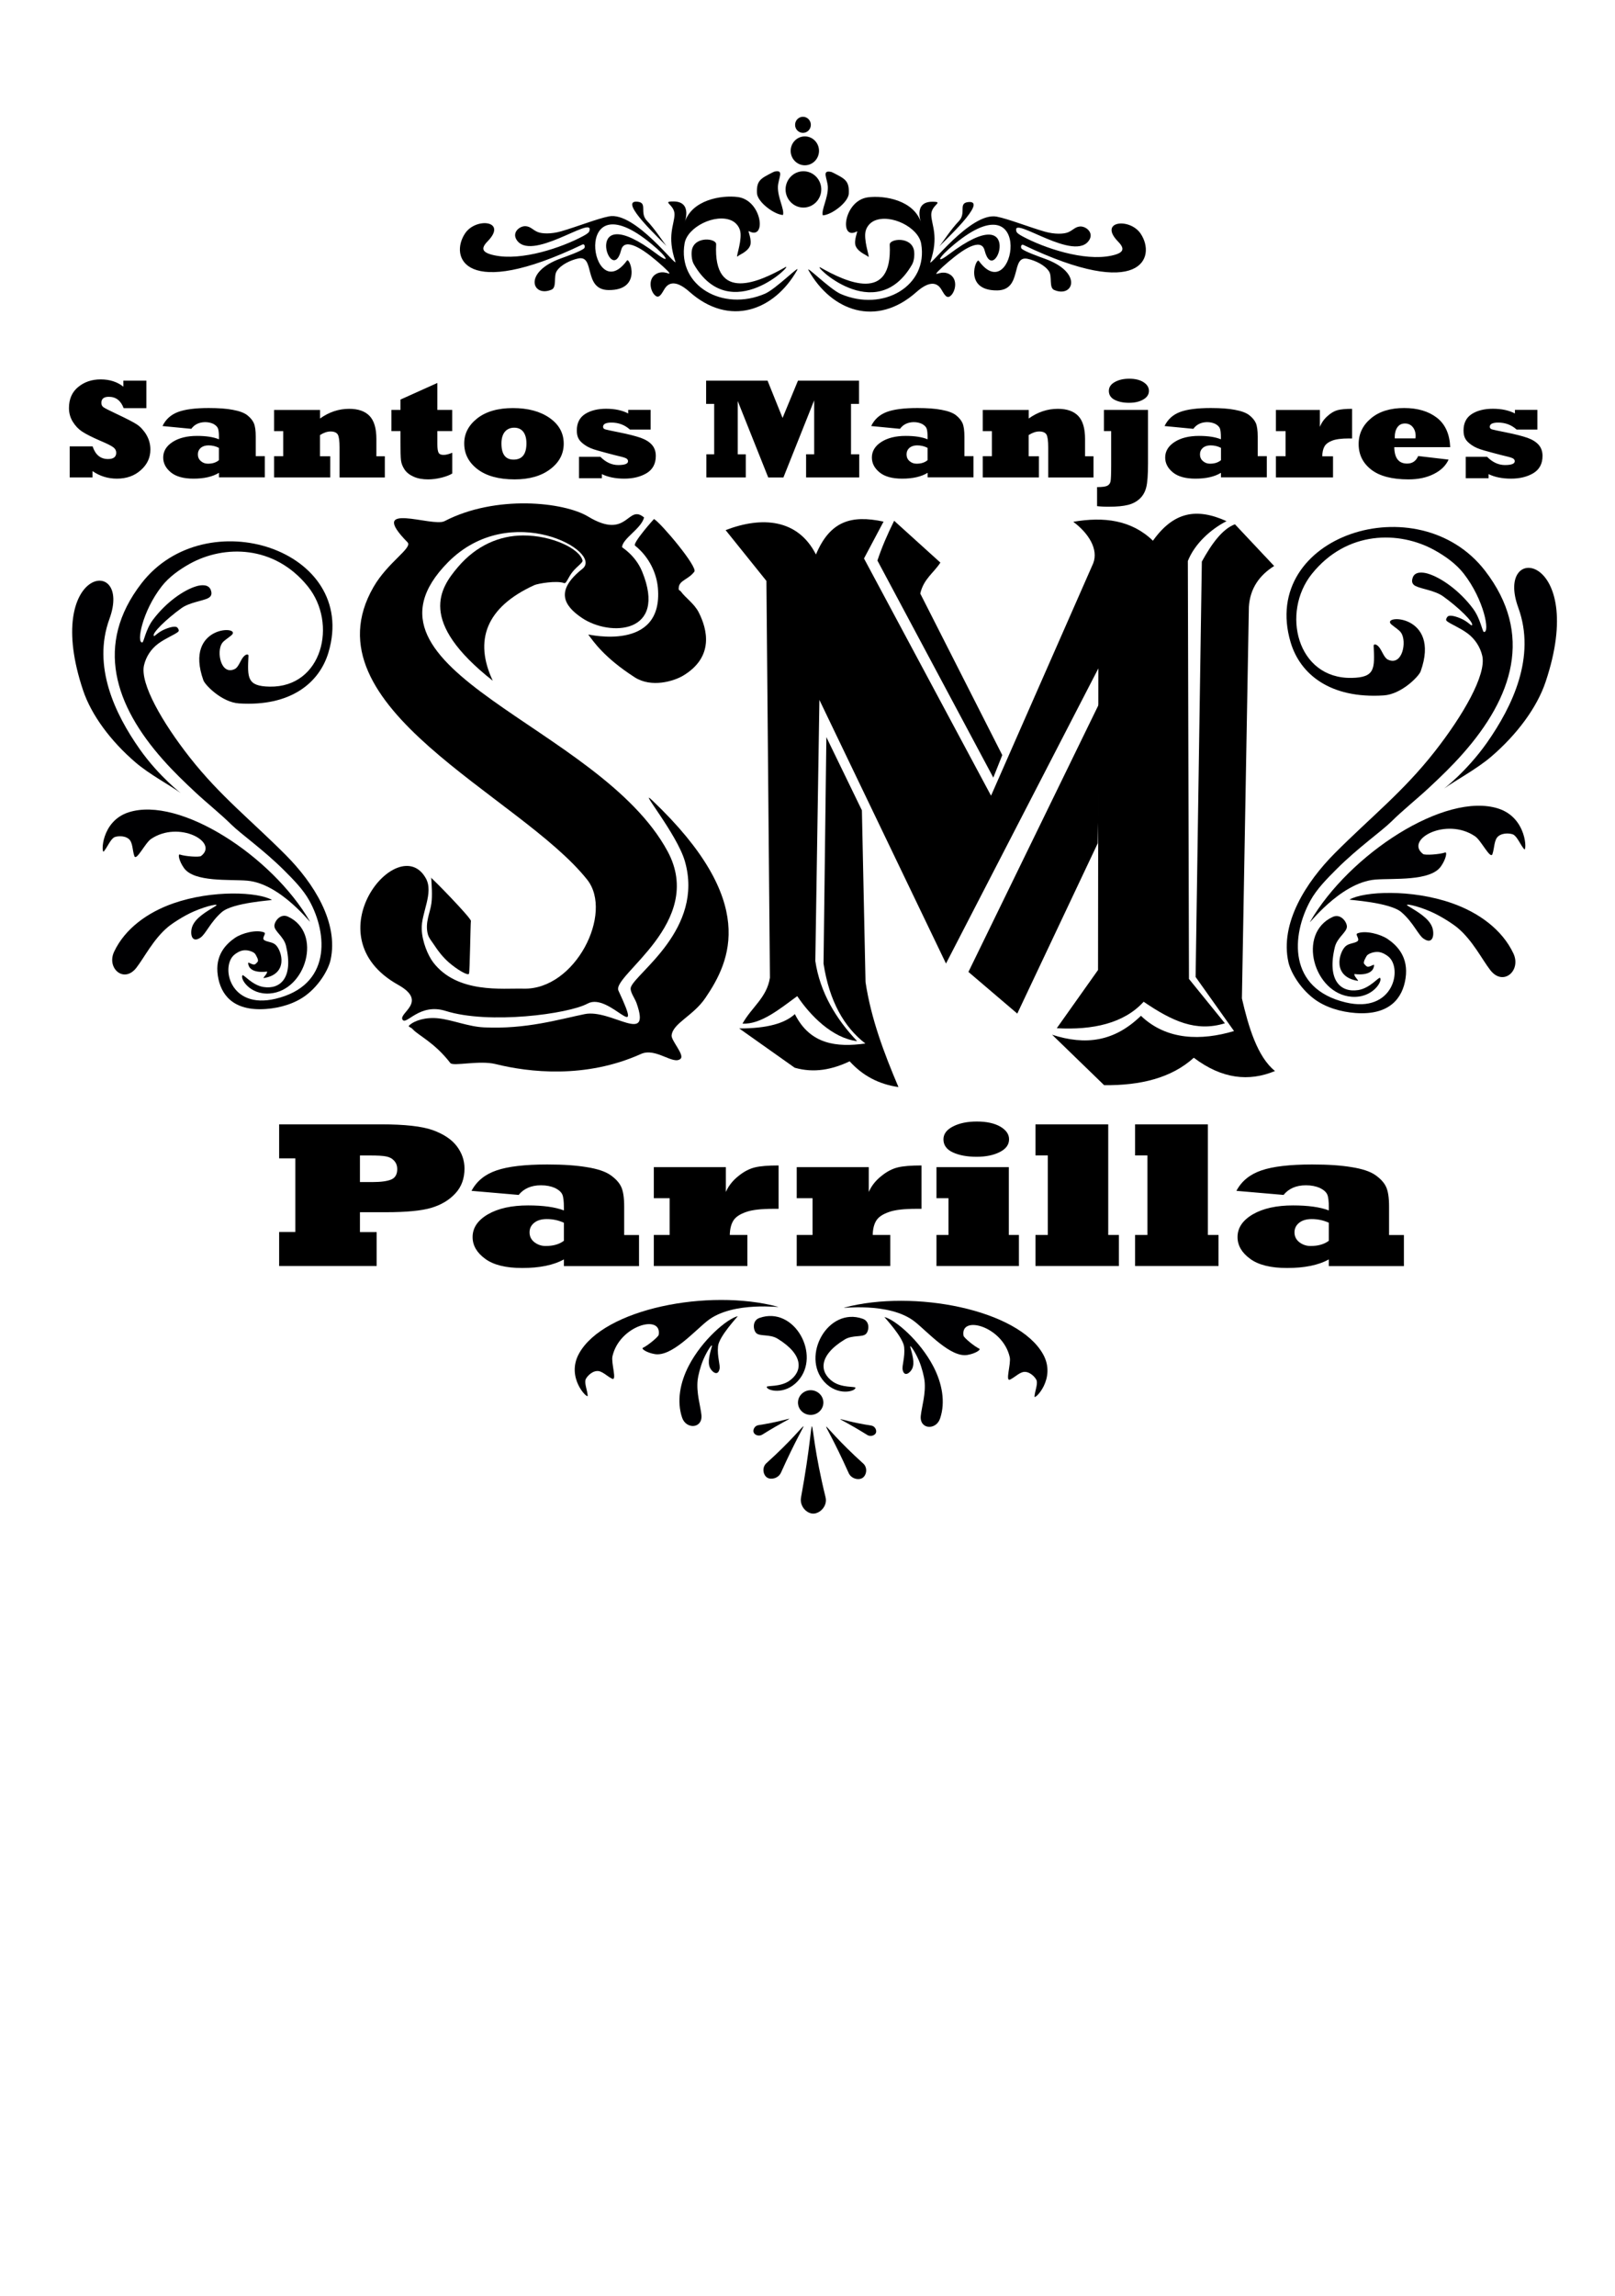 <?xml version="1.0" encoding="utf-8"?>
<!-- Generator: Adobe Illustrator 24.1.1, SVG Export Plug-In . SVG Version: 6.00 Build 0)  -->
<svg version="1.1" id="Capa_1" xmlns="http://www.w3.org/2000/svg" xmlns:xlink="http://www.w3.org/1999/xlink" x="0px" y="0px"
	 viewBox="0 0 285 405" style="enable-background:new 0 0 285 405;" xml:space="preserve">
<style type="text/css">
	.st0{fill-rule:evenodd;clip-rule:evenodd;fill:#000002;}
	.st1{fill-rule:evenodd;clip-rule:evenodd;}
</style>
<path class="st0" d="M245.56,110.18c-2.12-1.82,8.8-1.97,5.14,8.26c-0.31,0.87-3.38,4.04-6.52,4.24
	c-9.45,0.61-14.75-3.75-16.42-9.36c-5.6-18.84,22.52-27.92,34.31-12.63c8.62,11.18,4.88,22.35-3.97,32.32
	c-1.9,2.15-3.93,4.1-5.96,5.99c-2.14,1.99-4.58,3.93-6.6,5.93c-1.74,1.72-5.89,4.61-9.65,8.37c-1.7,1.7-3.51,3.51-4.65,5.59
	c-3.36,6.11-4,15.52,6.24,17.95c8.46,2.01,10.11-6.06,7.49-8.12c-0.27-0.21-0.97-0.73-1.77-0.78c-0.87-0.06-1.84,0.35-2.03,0.71
	c-0.15,0.28-0.73,1.15-0.38,1.45c0.14,0.12,0.3,0.42,0.59,0.44c0.48,0.03,1.12-0.53,1.1-0.26c-0.14,2.11-3.47,1.54-3.47,1.55
	c-0.11,0.43,0.92,1.25,0.58,1.2c-4.52-0.74-3.31-4.97-2.17-6.07c0.58-0.56,1.54-0.52,2.09-0.88c0.58-0.39-0.45-1.22,0.04-1.42
	c1.38-0.57,4.05,0.12,5.34,1c1.66,1.13,3.71,3.18,3.15,6.92c-0.51,3.47-2.78,6.56-8.81,6.13c-2.62-0.19-5.35-0.99-7.38-2.53
	c-2.54-1.93-4.11-4.78-4.48-6.43c-1.54-6.89,3.13-14.16,8.2-19.25c6.38-6.4,12.06-10.83,17.61-17.91
	c4.97-6.34,9.18-13.57,8.39-16.92c-0.36-1.53-1.27-2.95-2.6-3.94c-1.37-1.01-2.95-1.61-3.63-2.15c-0.32-0.26-0.01-0.63,0.1-0.78
	c0.17-0.24,0.86-0.32,2.3,0.29c1.33,0.56,1.86,1.35,2,1.22c0.47-0.43-2.34-3.15-5.06-5.1c-1.45-1.04-3.79-1.3-4.84-1.81
	c-0.86-0.42-0.66-1.11-0.54-1.49c0.39-1.16,1.84-0.95,2.62-0.73c2.33,0.68,5.61,2.96,8.01,6.17c1.36,1.83,1.65,4.1,1.94,4.14
	c1.11,0.13,0.02-5.69-3.56-10.29c-1.33-1.71-3.22-3.07-5.17-4.15c-6.24-3.45-15.48-3.47-21.63,4.19
	c-5.45,6.79-2.66,18.52,7.01,18.35c4.19-0.07,4.07-1.66,3.89-5.68c-0.01-0.27,0.39-0.39,0.91,0.2c0.56,0.63,0.9,1.92,1.61,2.26
	c2.55,1.2,3.38-3.18,2.33-4.73C246.91,111.11,246.23,110.75,245.56,110.18z"/>
<path class="st0" d="M235.2,161.75c-6.4,2.92-3.34,13.57,3.31,14.09c3.79,0.29,5.54-2.85,5.02-3.33c-0.21-0.2-1.77,1.83-3.85,2.15
	c-3.07,0.48-5.54-1.67-4.12-7.57c0.41-1.71,2.13-2.64,2.13-3.63C237.68,162.61,236.57,161.12,235.2,161.75z"/>
<path class="st0" d="M238.14,158.7c2.52-1.46,10.92-1.89,18.11,0.64c4.69,1.65,8.83,4.63,10.82,8.86c1.43,3.03-1.8,5.87-4.07,2.95
	c-1.47-1.89-3.11-5.24-5.79-7.48c-0.73-0.61-2.84-2.03-4.75-2.86c-2.56-1.11-4.86-1.52-3.98-0.99c1.79,1.09,3.66,2.18,4.25,3.72
	c0.43,1.13,0.25,3.22-1.47,2.08c-0.99-0.65-1.83-2.87-3.94-4.69C245.28,159.16,238.02,158.77,238.14,158.7z"/>
<path class="st0" d="M268.97,149.81c-0.67-0.79-1.15-2.07-1.84-2.54c-0.33-0.22-1.81-0.48-2.72,0.25c-0.77,0.63-0.67,2.06-1.03,3.13
	c-0.36,1.06-1.98-2.38-3.08-3.12c-5.1-3.45-12.49,0.6-9.17,3.13c0.33,0.25,2.92,0.07,3.89-0.27c0.41-0.14,0.13,1.24-0.76,2.48
	c-1.88,2.63-8.39,2.04-11.57,2.3c-6.3,0.52-12.08,8.42-11.49,7.42c6.9-11.89,23.81-22.96,33.21-19.95
	C269.54,144.29,269.44,150.37,268.97,149.81z"/>
<path class="st0" d="M254.86,139.1c2.05-1.47,5.69-3.4,8.25-5.58c4.62-3.95,8.14-8.74,9.64-13.22c7.6-22.65-9.12-24.91-4.82-13.11
	c3.17,8.69-1.02,17.41-5.54,23.85C258.8,136.13,254.68,139.23,254.86,139.1z"/>
<path class="st0" d="M40.84,112.07c2.04-1.75-8.47-1.9-4.95,7.94c0.3,0.84,3.25,3.88,6.28,4.08c9.1,0.59,14.2-3.61,15.8-9.01
	c5.39-18.13-21.68-26.86-33.02-12.15c-8.3,10.76-4.7,21.51,3.82,31.1c1.83,2.07,3.78,3.94,5.73,5.76c2.06,1.92,4.41,3.78,6.35,5.7
	c1.68,1.65,5.67,4.44,9.29,8.05c1.64,1.64,3.37,3.38,4.47,5.38c3.24,5.88,3.85,14.94-6,17.28c-8.14,1.93-9.73-5.83-7.21-7.81
	c0.26-0.21,0.93-0.7,1.7-0.75c0.83-0.06,1.77,0.34,1.96,0.69c0.15,0.27,0.7,1.11,0.36,1.39c-0.13,0.11-0.29,0.41-0.57,0.43
	c-0.46,0.03-1.07-0.51-1.06-0.25c0.14,2.03,3.34,1.49,3.34,1.49c0.1,0.41-0.89,1.2-0.56,1.15c4.35-0.71,3.19-4.78,2.09-5.84
	c-0.56-0.54-1.49-0.5-2.01-0.84c-0.56-0.37,0.43-1.17-0.04-1.37c-1.33-0.55-3.9,0.11-5.14,0.96c-1.59,1.09-3.57,3.06-3.03,6.65
	c0.49,3.34,2.67,6.32,8.48,5.9c2.53-0.18,5.15-0.96,7.1-2.44c2.45-1.86,3.95-4.6,4.31-6.19c1.48-6.63-3.02-13.63-7.89-18.52
	c-6.13-6.16-11.6-10.42-16.95-17.23c-4.79-6.1-8.84-13.06-8.07-16.28c0.35-1.48,1.22-2.84,2.5-3.79c1.32-0.97,2.84-1.55,3.49-2.07
	c0.31-0.25,0.01-0.61-0.1-0.75c-0.17-0.23-0.83-0.3-2.22,0.28c-1.28,0.54-1.79,1.3-1.93,1.18c-0.45-0.42,2.25-3.03,4.87-4.91
	c1.4-1,3.65-1.25,4.66-1.74c0.83-0.4,0.64-1.07,0.52-1.43c-0.38-1.11-1.77-0.92-2.52-0.7c-2.25,0.65-5.4,2.85-7.71,5.94
	c-1.31,1.76-1.59,3.95-1.87,3.98c-1.07,0.13-0.02-5.48,3.43-9.9c1.28-1.64,3.1-2.95,4.98-3.99c6.01-3.32,14.89-3.34,20.82,4.03
	c5.25,6.53,2.56,17.82-6.75,17.66c-4.04-0.07-3.92-1.59-3.74-5.46c0.01-0.26-0.37-0.38-0.88,0.19c-0.54,0.6-0.86,1.85-1.55,2.17
	c-2.45,1.16-3.25-3.06-2.24-4.55C39.54,112.96,40.2,112.62,40.84,112.07z"/>
<path class="st0" d="M50.81,161.7c6.16,2.81,3.22,13.06-3.18,13.56c-3.65,0.28-5.33-2.74-4.83-3.21c0.2-0.19,1.7,1.76,3.7,2.07
	c2.95,0.46,5.33-1.61,3.97-7.28c-0.4-1.64-2.05-2.54-2.05-3.5C48.42,162.53,49.49,161.09,50.81,161.7z"/>
<path class="st0" d="M47.99,158.76c-2.42-1.41-10.51-1.81-17.43,0.61c-4.51,1.58-8.5,4.45-10.42,8.52
	c-1.38,2.92,1.73,5.65,3.92,2.84c1.41-1.81,3-5.04,5.57-7.19c0.7-0.59,2.74-1.96,4.57-2.75c2.47-1.07,4.68-1.47,3.83-0.95
	c-1.73,1.05-3.52,2.1-4.09,3.58c-0.42,1.08-0.24,3.09,1.42,2c0.95-0.63,1.76-2.76,3.79-4.52C41.11,159.21,48.1,158.83,47.99,158.76z
	"/>
<path class="st0" d="M18.32,150.2c0.64-0.76,1.1-1.99,1.77-2.45c0.32-0.22,1.75-0.46,2.62,0.24c0.74,0.6,0.64,1.98,0.99,3.01
	c0.35,1.02,1.9-2.29,2.96-3c4.91-3.32,12.02,0.58,8.82,3.01c-0.31,0.24-2.81,0.07-3.74-0.26c-0.4-0.14-0.13,1.19,0.73,2.39
	c1.81,2.53,8.07,1.96,11.13,2.22c6.06,0.5,11.62,8.1,11.06,7.14c-6.64-11.44-22.91-22.1-31.96-19.2
	C17.76,144.89,17.86,150.74,18.32,150.2z"/>
<path class="st0" d="M31.89,139.9c-1.98-1.42-5.48-3.27-7.94-5.37c-4.44-3.8-7.83-8.41-9.28-12.72c-7.32-21.8,8.78-23.97,4.64-12.62
	c-3.05,8.36,0.98,16.76,5.33,22.95C28.1,137.04,32.07,140.03,31.89,139.9z"/>
<g>
	<path class="st0" d="M134.02,232.5c6.17-2.18,10.93,6.58,6.79,11.12c-2.36,2.59-5.54,1.68-5.5,1.04c0.02-0.26,2.36,0.05,3.96-1.05
		c2.37-1.64,2.65-4.58-2.07-7.46c-1.37-0.83-3.12-0.35-3.75-0.98C132.91,234.63,132.7,232.97,134.02,232.5z"/>
	<path class="st0" d="M130.19,232.19c-1.93,0.48-6.27,4.19-8.63,8.72c-1.54,2.96-2.18,6.28-1.18,9.2c0.72,2.09,3.65,1.93,3.4-0.5
		c-0.16-1.57-0.93-3.92-0.66-6.21c0.07-0.63,0.45-2.28,1-3.56c0.74-1.71,1.68-2.98,1.5-2.32c-0.37,1.35-0.78,2.73-0.35,3.73
		c0.32,0.73,1.39,1.63,1.7,0.29c0.18-0.77-0.44-2.2-0.26-4.04C126.88,235.73,130.28,232.17,130.19,232.19z"/>
	<path class="st0" d="M103.71,246.22c-0.06-0.93-0.56-2.05-0.39-2.79c0.08-0.35,0.91-1.46,1.99-1.56c0.92-0.09,1.77,0.9,2.7,1.35
		c0.92,0.45-0.19-2.78,0.07-3.95c1.22-5.44,8.77-7.52,8.16-3.79c-0.06,0.36-1.92,1.89-2.78,2.29c-0.37,0.17,0.7,0.88,2.1,1.11
		c2.95,0.49,6.94-4,9.24-5.84c4.56-3.65,13.49-2.25,12.46-2.52c-12.24-3.25-30.67,0.35-35.06,8.23
		C99.79,243.04,103.75,246.88,103.71,246.22z"/>
	<path class="st0" d="M152.25,232.65c-6.16-2.18-10.93,6.58-6.79,11.12c2.36,2.59,5.54,1.68,5.5,1.04
		c-0.02-0.26-2.36,0.05-3.96-1.05c-2.37-1.64-2.65-4.58,2.07-7.46c1.37-0.83,3.12-0.35,3.75-0.98
		C153.36,234.78,153.57,233.12,152.25,232.65z"/>
	<path class="st0" d="M156.08,232.34c1.93,0.48,6.27,4.19,8.63,8.72c1.54,2.96,2.18,6.28,1.18,9.2c-0.72,2.09-3.65,1.93-3.4-0.5
		c0.16-1.57,0.93-3.92,0.66-6.21c-0.07-0.63-0.45-2.28-1-3.56c-0.74-1.71-1.68-2.98-1.5-2.32c0.37,1.35,0.78,2.73,0.35,3.73
		c-0.32,0.73-1.39,1.63-1.7,0.29c-0.18-0.77,0.44-2.2,0.26-4.04C159.39,235.88,155.99,232.32,156.08,232.34z"/>
	<path class="st0" d="M182.56,246.37c0.06-0.93,0.56-2.05,0.39-2.79c-0.08-0.35-0.91-1.46-1.99-1.56c-0.92-0.09-1.77,0.9-2.7,1.35
		c-0.92,0.45,0.19-2.78-0.07-3.95c-1.22-5.44-8.77-7.52-8.16-3.79c0.06,0.36,1.91,1.89,2.78,2.29c0.37,0.17-0.7,0.88-2.1,1.11
		c-2.95,0.49-6.94-4-9.24-5.84c-4.56-3.65-13.49-2.25-12.46-2.52c12.24-3.25,30.67,0.35,35.06,8.23
		C186.48,243.2,182.52,247.03,182.56,246.37z"/>
	<path class="st1" d="M143.52,267.02L143.52,267.02c1.19,0,2.54-1.37,2.17-2.87c-3.87-15.71-1.08-17.69-4.33,0
		C141.07,265.69,142.33,267.02,143.52,267.02z"/>
	<path class="st1" d="M152.21,260.72L152.21,260.72c0.71-0.46,0.95-1.79,0.12-2.54c-8.69-7.83-7.84-10.08-2.57,1.67
		C150.21,260.87,151.5,261.18,152.21,260.72z"/>
	<path class="st1" d="M135.37,260.66L135.37,260.66c-0.71-0.46-0.95-1.79-0.12-2.54c8.69-7.83,7.84-10.08,2.57,1.67
		C137.36,260.8,136.07,261.11,135.37,260.66z"/>
	<path class="st1" d="M154.57,252.79L154.57,252.79c0.19-0.46-0.14-1.19-0.81-1.3c-6.99-1.09-7.33-2.48-0.71,1.66
		C153.63,253.5,154.37,253.24,154.57,252.79z"/>
	<path class="st1" d="M133.01,252.72L133.01,252.72c-0.2-0.46,0.14-1.19,0.81-1.3c6.99-1.09,7.33-2.48,0.71,1.66
		C133.95,253.44,133.2,253.18,133.01,252.72z"/>
	<path class="st1" d="M143.06,249.61c1.23,0,2.24-0.98,2.24-2.18c0-1.2-1.01-2.18-2.24-2.18c-1.23,0-2.24,0.98-2.24,2.18
		C140.82,248.63,141.82,249.61,143.06,249.61z"/>
</g>
<path class="st1" d="M140.68,47.64c-4.03,7.15-11.94,10.13-19.03,3.82c-2.67-2.37-3.83-1.32-4.33-0.57
	c-0.43,0.65-0.88,1.79-1.58,1.33c-0.96-0.64-1.56-3.09,0.16-3.95c1.29-0.65,2.44,0.31,2.21-0.13c-0.15-0.28-1.67-1.71-3.27-2.96
	c-1.06-0.83-4.61-3.5-5.22-1.08c-1.8,7.06-7.37-9.61,6.26,0.68c2.45,1.85,2,0.66-0.92-1.75c-14.41-11.91-10.62,11.57-4.32,2.93
	c0.47-0.64,2.76,5.28-3.26,5.21c-4.52-0.06-2.29-6.24-5.36-5.57c-1.33,0.29-3.08,1.11-3.79,2.25c-0.56,0.89,0.05,2.83-0.88,3.24
	c-3.39,1.47-5.18-3.07,1.67-5.52c0.85-0.31,3.44-1.22,4.05-1.75c0.23-0.2,0.13-0.88-0.31-0.67c-20.79,9.96-23.48,2.18-20.68-1.99
	c1.91-2.85,7.53-2.24,3.98,1.4c-1.23,1.26-1.07,2,1.18,2.48c4.83,1.04,11.89-1.36,15.68-3.4c1.15-0.62,1.07-0.83,1.12-1.04
	c0.56-2.56-10.54,5.83-12.94,1.6c-0.73-1.29,0.69-2.41,1.73-2.29c0.85,0.09,1.17,0.64,2.03,1.01c0.77,0.33,2.39,0.39,4.15-0.11
	c2.8-0.81,6.44-2.25,8.45-2.64c4.63-0.91,12.18,9.35,11.72,7.96c-1.52-4.53-0.19-6.46-0.15-8.27c0.04-1.8-2.39-2.32-0.19-2.32
	c3.47-0.01,1.94,3.83,1.94,3.82c1.24-4.14,6.56-4.97,9.42-4.6c4.31,0.56,5.13,7.76,1.94,6.01c-0.22-0.12,0.62,1.59,0.23,2.57
	c-0.47,1.17-2.15,1.69-2.17,1.89c-0.46,0.37,0.59-2.06,0.49-4.01c-0.06-1.11-0.79-1.96-1.62-2.33c-2.85-1.26-7.76,1.14-8.26,4.05
	c-1.29,7.46,6.73,12.11,14.22,8.86C137,50.91,141.27,46.59,140.68,47.64z"/>
<path class="st1" d="M136.64,30.28c1.84-0.44,0.69,1.17,0.64,2.66c-0.06,1.94,1.19,4,0.89,4.99c-1.57-0.08-4.53-2.31-4.59-3.87
	c-0.1-2.27,0.73-2.59,2.75-3.64L136.64,30.28z"/>
<path class="st1" d="M117.6,43.39c-0.47-0.59-8.84-8.22-5.06-7.8c1.79,0.2,0.26,1.93,1.63,3.36
	C115.54,40.37,116.95,42.56,117.6,43.39z"/>
<path class="st1" d="M138.56,47.15c-4.45,2.52-12.71,6.39-12.18-4.05c0.05-1.07-3.84-1.5-4.29,1.05c-0.09,0.52-0.08,1.71,0.35,2.46
	C128.93,57.83,140.42,46.1,138.56,47.15z"/>
<path class="st1" d="M142.69,47.7c4.03,7.15,11.94,10.13,19.03,3.82c2.67-2.37,3.83-1.32,4.33-0.57c0.43,0.65,0.88,1.79,1.58,1.33
	c0.96-0.64,1.56-3.09-0.16-3.95c-1.29-0.65-2.44,0.31-2.21-0.13c0.15-0.28,1.67-1.71,3.27-2.96c1.06-0.83,4.61-3.5,5.22-1.08
	c1.8,7.06,7.37-9.61-6.26,0.68c-2.45,1.85-2,0.66,0.92-1.75c14.41-11.91,10.62,11.57,4.32,2.93c-0.47-0.64-2.76,5.28,3.26,5.21
	c4.52-0.06,2.3-6.24,5.36-5.57c1.33,0.29,3.08,1.11,3.79,2.25c0.56,0.89-0.05,2.83,0.88,3.24c3.39,1.47,5.18-3.07-1.67-5.52
	c-0.85-0.31-3.44-1.22-4.05-1.75c-0.23-0.2-0.13-0.88,0.31-0.67c20.79,9.96,23.48,2.18,20.68-1.99c-1.91-2.85-7.53-2.24-3.98,1.4
	c1.23,1.26,1.07,2-1.18,2.48c-4.83,1.04-11.89-1.36-15.68-3.4c-1.15-0.62-1.07-0.83-1.12-1.04c-0.56-2.56,10.54,5.83,12.94,1.6
	c0.73-1.29-0.69-2.41-1.73-2.3c-0.85,0.09-1.17,0.64-2.03,1.01c-0.77,0.33-2.39,0.39-4.15-0.11c-2.8-0.81-6.44-2.25-8.45-2.64
	c-4.63-0.91-12.18,9.35-11.72,7.96c1.52-4.53,0.19-6.46,0.15-8.27c-0.04-1.8,2.39-2.32,0.19-2.32c-3.47-0.01-1.94,3.83-1.94,3.82
	c-1.24-4.14-6.56-4.97-9.42-4.6c-4.31,0.56-5.13,7.76-1.94,6.01c0.22-0.12-0.62,1.59-0.23,2.57c0.47,1.17,2.15,1.69,2.17,1.89
	c0.46,0.37-0.59-2.06-0.49-4.01c0.06-1.11,0.79-1.96,1.62-2.33c2.85-1.26,7.76,1.14,8.26,4.05c1.29,7.46-6.73,12.11-14.22,8.86
	C146.38,50.97,142.1,46.65,142.69,47.7z"/>
<path class="st1" d="M146.73,30.34c-1.84-0.44-0.69,1.17-0.64,2.66c0.06,1.94-1.19,4-0.89,4.99c1.57-0.08,4.53-2.31,4.59-3.87
	c0.1-2.27-0.73-2.59-2.75-3.64L146.73,30.34z"/>
<path class="st1" d="M165.78,43.45c0.47-0.59,8.84-8.22,5.06-7.8c-1.79,0.2-0.26,1.93-1.63,3.36
	C167.84,40.43,166.43,42.62,165.78,43.45z"/>
<path class="st1" d="M144.82,47.21c4.45,2.52,12.71,6.39,12.19-4.05c-0.05-1.07,3.84-1.5,4.29,1.05c0.09,0.52,0.08,1.71-0.35,2.46
	C154.45,57.89,142.96,46.16,144.82,47.21z"/>
<path class="st1" d="M141.78,36.62c1.73,0,3.15-1.44,3.15-3.2c0-1.77-1.41-3.21-3.15-3.21c-1.73,0-3.15,1.44-3.15,3.21
	C138.63,35.18,140.05,36.62,141.78,36.62z"/>
<path class="st1" d="M142.03,29.16c1.38,0,2.5-1.14,2.5-2.55s-1.12-2.55-2.5-2.55c-1.38,0-2.5,1.14-2.5,2.55
	S140.66,29.16,142.03,29.16z"/>
<path class="st1" d="M141.7,23.44c0.77,0,1.39-0.64,1.39-1.42c0-0.78-0.63-1.42-1.39-1.42c-0.77,0-1.39,0.64-1.39,1.42
	C140.3,22.8,140.93,23.44,141.7,23.44z"/>
<path class="st1" d="M94.28,103.23c-8.55,3.91-10.65,9.77-7.32,16.86c-13.35-10.51-9.27-16.37-6.16-20.04
	c3.27-3.85,7.36-5.57,11.51-5.59c5.08-0.02,9.99,2.34,10.49,4.42c0.09,0.37-0.94,1-1.74,1.98c-0.78,0.95-1.12,2.15-1.5,2.01
	C98.25,102.36,94.85,102.96,94.28,103.23z"/>
<path class="st1" d="M75.85,154.67c0.34,0.13,7.34,7.32,7.25,7.8c-0.08,0.42-0.18,8.98-0.34,9.31c-0.19,0.4-2.14-0.76-3.58-2.02
	c-1.16-1.01-2.06-2.3-2.34-2.73c-0.55-0.85-1.15-1.5-1.34-2.22c-0.54-2.06,0.41-3.77,0.63-5.45c0.19-1.42,0.04-3.23-0.02-4.34
	C76.09,154.7,75.62,154.58,75.85,154.67z"/>
<path class="st1" d="M102.78,100.35c-4.84,3.83-3.32,6.46-0.13,8.63c4.97,3.39,15.2,2.89,10.66-8.17c-1.16-2.83-3.53-4.23-3.53-4.27
	c0.04-1.53,3.38-3.25,3.88-5.25c-2.96-2.49-2.82,4.1-9.87-0.16c-4.27-2.58-16.29-3.89-25.35,0.81c-2.14,1.11-13.85-3.72-6.53,3.72
	c0.97,0.99-3.46,3.49-6,7.9c-12.23,21.2,25.85,36.72,37.7,51.61c4.71,5.91-2.09,19.5-11.24,19.24c-3.62-0.1-11.69,0.93-15.94-4.66
	c-0.89-1.18-1.92-3.57-2.01-5.81c-0.12-2.83,2.18-6.42,0.72-9.01c-4.78-8.51-20.3,10.19-4.89,18.8c5.39,3.01,0.02,4.98,0.79,6.16
	c0.67,1.03,2.98-3,7.6-1.55c7.64,2.41,21.67,0.55,25.06-1.3c3.84-2.09,10.17,7.88,5.44-2.28c-1.24-2.66,15.46-12,8.67-24.58
	c-12.07-22.36-57.68-31.83-38.75-50.99C90.08,88.07,106.6,97.33,102.78,100.35z"/>
<path class="st1" d="M115.41,91.56c1.25,0.72,7.75,8.45,7.12,9.29c-1,1.35-2.59,1.51-2.74,2.72c-0.09,0.74,0.11,0.42,0.4,0.82
	c0.7,0.99,2.33,2.1,3.11,3.63c1.47,2.89,2.83,7.83-2.76,11.18c-1.61,0.96-5.57,2.19-8.54,0.28c-5.38-3.46-7.29-6.33-8.19-7.54
	c-0.05-0.07,13.28,3.17,12.29-8.22c-0.23-2.57-1.5-5.43-4.03-7.46C111.55,95.86,115.39,91.56,115.41,91.56z"/>
<path class="st1" d="M115.15,141.24c18.71,17.8,13.78,28.27,9.33,34.81c-2.17,3.19-5.75,4.46-5.96,6.61
	c-0.09,0.9,2.31,3.44,1.59,4.11c-1.28,1.19-4.36-2.02-6.99-0.84c-9.81,4.42-19.86,3.23-25.64,1.79c-2.92-0.73-7.52,0.45-8.01-0.19
	c-2.79-3.63-5.68-4.88-6.64-5.97c-0.38-0.43-0.93-0.38-0.58-0.7c0.93-0.84,2.89-1.46,5.14-1.21c2.45,0.27,5.26,1.46,8,1.59
	c7.47,0.36,13.3-1.43,17.79-2.34c4.69-0.95,11.83,5.64,9.15-1.95c-0.32-0.89-1.26-2.07-0.99-2.82c0.93-2.55,12.93-10.29,9.53-22.17
	C119.48,147.09,112.34,138.56,115.15,141.24z"/>
<path class="st1" d="M128.05,93.52l7.2,8.96l0.62,69.99c-0.54,3.54-3.23,5.2-4.84,8.11c3.26,0.18,6.68-2.68,9.66-4.85
	c2.31,3.45,6.21,7.42,10.57,7.94c-3.71-3.9-6.55-8.57-7.38-14.14l0.72-46.06l22.34,46.51l26.89-52.07l-0.06,53.21l-7.28,10.27
	c6.35,0.35,11.86-0.85,15.33-4.67c5.07,3.45,9.27,5.37,14.34,3.8l-6.34-7.82l-0.2-73.73c1.2-3.04,4.04-5.61,6.83-7.03
	c-5.3-2.39-9.33-1.67-12.99,3.45c-3.78-3.66-8.65-4.27-14.06-3.34c2.74,2.04,4.47,4.87,3.52,7.32l-18.03,41l-22.42-41.85l3.45-6.5
	c-5.74-1.24-9.47-0.06-11.93,5.8C140.81,91.54,134.47,91.05,128.05,93.52z"/>
<path class="st1" d="M154.84,98.89c0.77-2.34,1.79-4.68,2.95-7.02l8.16,7.38c-1.18,1.82-2.96,2.88-3.55,5.46l14.47,28.5l-1.58,3.97
	L154.84,98.89z"/>
<path class="st1" d="M212.09,99.07c1.78-3.24,3.67-5.77,5.84-6.58l6.92,7.36c-2.6,1.64-4.25,3.94-4.46,7.2l-1.23,69.08
	c1.13,4.91,2.72,10.33,5.84,12.81c-4.59,1.91-9.35,1.42-14.33-2.34c-3.97,3.6-9.45,4.9-15.82,4.84l-9.18-8.9
	c5.9,1.91,10.97,1.23,15.67-3.34c4.55,4.36,10.69,4.4,16.43,2.69l-6.78-9.54L212.09,99.07z"/>
<polygon class="st1" points="193.72,148.76 194.28,123.49 170.9,171.46 179.52,178.81 "/>
<path class="st1" d="M140.27,178.9c-1.75,1.62-4.88,2.54-9.82,2.53l9.79,6.93c3.46,0.99,6.64,0.31,9.7-1.13
	c2.28,2.52,5.14,4.05,8.61,4.54c-2.56-6.02-4.85-12.11-5.81-18.53l-0.64-30.29l-6.27-12.91L145.33,170
	c1.02,6.58,3.58,11.15,7.38,14.09C147.64,184.79,142.96,184.27,140.27,178.9z"/>
<path class="st1" d="M16.34,84.22H12.3v-5.48h4.04c0.49,1.49,1.39,2.24,2.72,2.24c0.97,0,1.45-0.37,1.45-1.11
	c0-0.38-0.17-0.7-0.5-0.95c-0.36-0.28-1.12-0.66-2.28-1.15c-1.46-0.63-2.54-1.18-3.23-1.63c-0.64-0.42-1.19-0.99-1.65-1.73
	c-0.45-0.73-0.68-1.53-0.68-2.42c0-1.59,0.54-2.83,1.63-3.72c1.08-0.89,2.4-1.34,3.97-1.34c1.58,0,2.91,0.43,4,1.28v-1.06h4.06v4.85
	h-4.01C21.32,70.67,20.45,70,19.2,70c-0.88,0-1.31,0.36-1.31,1.07c0,0.34,0.12,0.6,0.37,0.77c0.24,0.18,1.02,0.57,2.33,1.19
	c1.77,0.83,2.94,1.44,3.54,1.83c0.3,0.19,0.61,0.45,0.92,0.79c0.31,0.34,0.57,0.69,0.78,1.05c0.47,0.8,0.71,1.67,0.71,2.6
	c0,1.43-0.56,2.64-1.68,3.63c-1.12,1.01-2.53,1.51-4.23,1.51c-1.58,0-3.01-0.44-4.3-1.33V84.22L16.34,84.22z M38.63,81.18v-2.17
	c-0.58-0.3-1.19-0.44-1.84-0.44c-0.57,0-1.02,0.15-1.36,0.44c-0.34,0.3-0.51,0.69-0.51,1.15c0,0.48,0.17,0.88,0.52,1.18
	c0.36,0.31,0.76,0.46,1.22,0.46C37.48,81.81,38.13,81.6,38.63,81.18L38.63,81.18z M33.76,75.65l-5.08-0.49
	c0.55-1.17,1.46-1.99,2.71-2.47c1.23-0.47,3.05-0.71,5.45-0.71c0.89,0,1.68,0.03,2.38,0.08c0.7,0.05,1.33,0.13,1.88,0.24
	c1.15,0.21,1.99,0.52,2.54,0.95c0.55,0.43,0.93,0.9,1.15,1.39c0.23,0.52,0.34,1.32,0.34,2.4v3.43h1.6v3.74h-8.09v-0.8
	c-1.12,0.69-2.62,1.03-4.5,1.03c-1.76,0-3.09-0.37-3.99-1.11c-0.9-0.74-1.35-1.61-1.35-2.62c0-1.11,0.56-2.03,1.66-2.74
	c1.1-0.71,2.54-1.07,4.32-1.07c1.62,0,2.9,0.2,3.86,0.6v-0.36c0-0.73-0.06-1.25-0.17-1.55c-0.12-0.31-0.39-0.57-0.8-0.8
	c-0.43-0.21-0.93-0.32-1.5-0.32C35.12,74.5,34.32,74.88,33.76,75.65L33.76,75.65z M58.29,84.22h-9.92v-3.74h1.61v-4.42h-1.61v-3.74
	h8.11v1.51c1.59-1.14,3.3-1.71,5.13-1.71c1.6,0,2.81,0.42,3.61,1.26c0.8,0.84,1.2,2.19,1.2,4.06v3.05h1.49v3.74h-7.99v-5.29
	c0-1.15-0.1-1.91-0.31-2.28c-0.22-0.36-0.65-0.54-1.28-0.54c-0.58,0-1.2,0.21-1.86,0.63v3.74h1.81V84.22L58.29,84.22z M79.81,79.87
	v3.66c-0.42,0.27-1.04,0.51-1.84,0.72c-0.84,0.21-1.65,0.32-2.43,0.32c-0.97,0-1.81-0.15-2.51-0.46c-0.71-0.31-1.26-0.73-1.62-1.25
	c-0.2-0.3-0.34-0.58-0.44-0.83c-0.1-0.25-0.17-0.53-0.21-0.84c-0.06-0.54-0.09-1.59-0.09-3.14v-2h-1.6v-3.74h1.6v-1.82l6.51-2.93
	v4.75h2.62v3.74h-2.62v2.31c0,0.75,0.08,1.26,0.22,1.51c0.14,0.26,0.43,0.38,0.88,0.38C78.71,80.25,79.21,80.12,79.81,79.87
	L79.81,79.87z M88.49,78.24c0,1.9,0.71,2.84,2.14,2.84c1.52,0,2.27-0.96,2.27-2.87c0-0.88-0.19-1.55-0.56-2.04
	c-0.38-0.48-0.91-0.72-1.6-0.72c-0.68,0-1.23,0.24-1.64,0.71C88.7,76.64,88.49,77.33,88.49,78.24L88.49,78.24z M81.92,78.22
	c0-1.75,0.78-3.22,2.32-4.43c1.55-1.2,3.64-1.8,6.28-1.8c2.65,0,4.81,0.58,6.47,1.74c1.66,1.16,2.49,2.68,2.49,4.54
	c0,1.8-0.79,3.3-2.38,4.5c-1.58,1.2-3.68,1.8-6.28,1.8c-2.8,0-4.99-0.6-6.56-1.8C82.7,81.57,81.92,80.06,81.92,78.22L81.92,78.22z
	 M106.19,84.37h-4.01v-3.79h3.76c0.96,0.97,2.01,1.46,3.16,1.46c1.16,0,1.73-0.23,1.73-0.67c0-0.23-0.12-0.4-0.37-0.53
	c-0.26-0.13-0.94-0.32-2.05-0.57c-0.89-0.23-1.88-0.49-2.97-0.8c-0.94-0.26-1.68-0.57-2.22-0.96c-0.56-0.38-0.93-0.76-1.12-1.13
	c-0.21-0.37-0.31-0.85-0.31-1.44c0-1.31,0.49-2.28,1.47-2.91c0.97-0.61,2.2-0.92,3.7-0.92c1.55,0,2.85,0.28,3.9,0.83v-0.63h3.96
	v3.47h-3.66c-0.91-0.82-2-1.23-3.25-1.23c-0.99,0-1.49,0.25-1.49,0.75c0,0.23,0.15,0.39,0.44,0.46c0.25,0.08,1.08,0.25,2.48,0.53
	c1.59,0.32,2.83,0.64,3.73,0.95c0.89,0.32,1.55,0.74,2,1.26c0.44,0.52,0.66,1.16,0.66,1.93c0,1.37-0.54,2.39-1.61,3.04
	c-1.07,0.64-2.38,0.97-3.95,0.97c-1.56,0-2.88-0.27-3.96-0.8V84.37L106.19,84.37z M131.61,84.22h-6.96v-4.08h1.38v-8.89h-1.42v-4.1
	h10.84l2.65,6.58l2.72-6.58h10.77v4.1h-1.41v8.89h1.45v4.08h-9.38v-4.08h1.43v-9.52l-5.43,13.61h-2.68l-5.38-13.48v9.4h1.42V84.22
	L131.61,84.22z M163.69,81.18v-2.17c-0.58-0.3-1.19-0.44-1.84-0.44c-0.57,0-1.02,0.15-1.36,0.44c-0.34,0.3-0.51,0.69-0.51,1.15
	c0,0.48,0.17,0.88,0.52,1.18c0.36,0.31,0.76,0.46,1.22,0.46C162.54,81.81,163.19,81.6,163.69,81.18L163.69,81.18z M158.82,75.65
	l-5.08-0.49c0.56-1.17,1.46-1.99,2.71-2.47c1.23-0.47,3.05-0.71,5.45-0.71c0.89,0,1.68,0.03,2.38,0.08c0.7,0.05,1.33,0.13,1.88,0.24
	c1.15,0.21,1.99,0.52,2.54,0.95c0.55,0.43,0.93,0.9,1.15,1.39c0.23,0.52,0.34,1.32,0.34,2.4v3.43h1.6v3.74h-8.09v-0.8
	c-1.12,0.69-2.62,1.03-4.5,1.03c-1.76,0-3.09-0.37-3.99-1.11c-0.9-0.74-1.35-1.61-1.35-2.62c0-1.11,0.56-2.03,1.66-2.74
	c1.1-0.71,2.54-1.07,4.31-1.07c1.62,0,2.9,0.2,3.86,0.6v-0.36c0-0.73-0.06-1.25-0.17-1.55c-0.12-0.31-0.39-0.57-0.8-0.8
	c-0.43-0.21-0.93-0.32-1.5-0.32C160.18,74.5,159.38,74.88,158.82,75.65L158.82,75.65z M183.35,84.22h-9.92v-3.74h1.61v-4.42h-1.61
	v-3.74h8.11v1.51c1.59-1.14,3.3-1.71,5.13-1.71c1.6,0,2.81,0.42,3.61,1.26c0.8,0.84,1.2,2.19,1.2,4.06v3.05h1.49v3.74h-7.99v-5.29
	c0-1.15-0.1-1.91-0.31-2.28c-0.22-0.36-0.65-0.54-1.28-0.54c-0.58,0-1.2,0.21-1.86,0.63v3.74h1.81V84.22L183.35,84.22z M193.6,89.29
	v-3.36c0.89,0,1.48-0.08,1.79-0.23c0.31-0.16,0.5-0.4,0.58-0.74c0.08-0.33,0.12-1.33,0.12-3.01v-5.9h-1.28v-3.74h7.78v9.44
	c0,1.99-0.1,3.39-0.31,4.21c-0.21,0.83-0.59,1.5-1.14,2.01c-0.55,0.52-1.24,0.89-2.07,1.1c-0.83,0.21-1.93,0.32-3.31,0.32
	C194.91,89.4,194.19,89.36,193.6,89.29L193.6,89.29z M195.68,68.96c0-0.64,0.34-1.17,1.04-1.56c0.69-0.39,1.54-0.59,2.56-0.59
	c1.05,0,1.9,0.21,2.53,0.62c0.63,0.41,0.94,0.92,0.94,1.52c0,0.64-0.33,1.15-1,1.53c-0.66,0.39-1.5,0.58-2.51,0.58
	c-1.02,0-1.87-0.18-2.55-0.53C196.02,70.18,195.68,69.66,195.68,68.96L195.68,68.96z M215.47,81.18v-2.17
	c-0.58-0.3-1.19-0.44-1.84-0.44c-0.57,0-1.02,0.15-1.36,0.44c-0.34,0.3-0.51,0.69-0.51,1.15c0,0.48,0.17,0.88,0.52,1.18
	c0.36,0.31,0.76,0.46,1.22,0.46C214.31,81.81,214.96,81.6,215.47,81.18L215.47,81.18z M210.59,75.65l-5.08-0.49
	c0.56-1.17,1.46-1.99,2.71-2.47c1.23-0.47,3.05-0.71,5.45-0.71c0.89,0,1.68,0.03,2.38,0.08c0.7,0.05,1.33,0.13,1.88,0.24
	c1.15,0.21,1.99,0.52,2.54,0.95c0.55,0.43,0.93,0.9,1.15,1.39c0.22,0.52,0.33,1.32,0.33,2.4v3.43h1.6v3.74h-8.09v-0.8
	c-1.12,0.69-2.62,1.03-4.5,1.03c-1.76,0-3.09-0.37-3.99-1.11c-0.9-0.74-1.35-1.61-1.35-2.62c0-1.11,0.56-2.03,1.66-2.74
	c1.1-0.71,2.54-1.07,4.31-1.07c1.62,0,2.9,0.2,3.86,0.6v-0.36c0-0.73-0.06-1.25-0.17-1.55c-0.12-0.31-0.39-0.57-0.8-0.8
	c-0.43-0.21-0.93-0.32-1.5-0.32C211.95,74.5,211.15,74.88,210.59,75.65L210.59,75.65z M235.24,84.22h-10.08v-3.74h1.71v-4.42h-1.71
	v-3.74h7.76v2.99c0.29-0.74,0.74-1.38,1.36-1.92c0.58-0.53,1.18-0.88,1.78-1.04c0.58-0.15,1.42-0.23,2.54-0.23v5.23
	c-0.15,0-0.33,0-0.54,0c-1.33,0-2.31,0.13-2.96,0.38c-0.67,0.26-1.13,0.6-1.37,1.03c-0.25,0.44-0.38,1.02-0.39,1.74h1.9V84.22
	L235.24,84.22z M246.14,77.34h3.65c0.02-0.24,0.03-0.38,0.03-0.41c0-0.64-0.17-1.18-0.52-1.6c-0.34-0.41-0.8-0.62-1.37-0.62
	c-0.59,0-1.03,0.23-1.34,0.68c-0.31,0.46-0.46,1.03-0.46,1.71C246.13,77.18,246.13,77.26,246.14,77.34L246.14,77.34z M250.27,80.45
	l5.36,0.63c-0.24,0.53-0.58,1.01-1.01,1.43c-0.43,0.42-0.96,0.79-1.58,1.1c-1.25,0.64-2.74,0.96-4.48,0.96
	c-2.92,0-5.12-0.58-6.59-1.73c-1.47-1.15-2.21-2.65-2.21-4.5c0-1.82,0.73-3.33,2.18-4.54c1.44-1.21,3.39-1.82,5.85-1.82
	c2.37,0,4.3,0.57,5.79,1.72c1.46,1.14,2.24,2.86,2.34,5.19h-9.87c0.03,1.93,0.78,2.89,2.27,2.89
	C249.23,81.78,249.88,81.34,250.27,80.45L250.27,80.45z M262.67,84.37h-4.01v-3.79h3.76c0.96,0.97,2.01,1.46,3.16,1.46
	c1.15,0,1.73-0.23,1.73-0.67c0-0.23-0.12-0.4-0.37-0.53c-0.26-0.13-0.94-0.32-2.05-0.57c-0.89-0.23-1.88-0.49-2.97-0.8
	c-0.94-0.26-1.68-0.57-2.22-0.96c-0.56-0.38-0.93-0.76-1.12-1.13c-0.21-0.37-0.31-0.85-0.31-1.44c0-1.31,0.49-2.28,1.47-2.91
	c0.97-0.61,2.2-0.92,3.7-0.92c1.55,0,2.85,0.28,3.9,0.83v-0.63h3.96v3.47h-3.66c-0.91-0.82-2-1.23-3.25-1.23
	c-0.99,0-1.49,0.25-1.49,0.75c0,0.23,0.15,0.39,0.44,0.46c0.25,0.08,1.08,0.25,2.48,0.53c1.59,0.32,2.83,0.64,3.73,0.95
	c0.89,0.32,1.55,0.74,2,1.26c0.44,0.52,0.66,1.16,0.66,1.93c0,1.37-0.54,2.39-1.61,3.04c-1.07,0.64-2.38,0.97-3.95,0.97
	c-1.56,0-2.88-0.27-3.96-0.8V84.37z"/>
<path class="st1" d="M63.52,203.84v4.69h2.21c1.54,0,2.66-0.16,3.36-0.47c0.67-0.31,1.01-0.91,1.01-1.81c0-0.59-0.18-1.09-0.55-1.49
	c-0.35-0.39-0.82-0.64-1.41-0.75c-0.56-0.12-1.52-0.17-2.86-0.17H63.52L63.52,203.84z M66.46,223.34h-17.2v-6h2.86v-12.99h-2.86v-6
	H67.3c4.14,0,7.17,0.34,9.08,1.02c1.92,0.7,3.33,1.64,4.24,2.84c0.9,1.2,1.35,2.51,1.35,3.93c0,1.76-0.53,3.23-1.61,4.39
	c-1.07,1.17-2.49,2.02-4.25,2.55c-1.73,0.51-4.4,0.77-8.01,0.77h-4.58v3.5h2.95V223.34L66.46,223.34z M99.51,218.89v-3.18
	c-0.95-0.44-1.95-0.65-3.01-0.65c-0.93,0-1.68,0.21-2.22,0.65c-0.56,0.44-0.83,1.01-0.83,1.69c0,0.71,0.28,1.28,0.84,1.73
	c0.58,0.45,1.25,0.68,2,0.68C97.62,219.81,98.69,219.51,99.51,218.89L99.51,218.89z M91.53,210.8l-8.32-0.72
	c0.91-1.72,2.39-2.92,4.43-3.61c2.01-0.69,4.99-1.04,8.92-1.04c1.46,0,2.76,0.04,3.91,0.12c1.15,0.08,2.17,0.2,3.08,0.35
	c1.88,0.3,3.26,0.76,4.17,1.39c0.9,0.63,1.53,1.31,1.88,2.04c0.37,0.75,0.55,1.93,0.55,3.52v5.03h2.62v5.48H99.51v-1.18
	c-1.83,1.01-4.29,1.51-7.36,1.51c-2.89,0-5.07-0.54-6.53-1.62c-1.48-1.08-2.22-2.36-2.22-3.84c0-1.63,0.91-2.97,2.72-4.02
	c1.8-1.04,4.17-1.56,7.07-1.56c2.65,0,4.76,0.29,6.32,0.88V213c0-1.07-0.09-1.83-0.27-2.26c-0.2-0.45-0.64-0.84-1.31-1.17
	c-0.71-0.31-1.52-0.47-2.46-0.47C93.76,209.1,92.44,209.67,91.53,210.8L91.53,210.8z M131.9,223.34h-16.52v-5.48h2.79v-6.48h-2.79
	v-5.48h12.71v4.38c0.48-1.09,1.22-2.02,2.22-2.81c0.95-0.78,1.93-1.29,2.92-1.53c0.95-0.23,2.33-0.34,4.17-0.34v7.65
	c-0.24,0-0.53,0-0.89,0c-2.17,0-3.78,0.18-4.84,0.56c-1.1,0.38-1.85,0.88-2.24,1.5c-0.41,0.65-0.62,1.5-0.64,2.55h3.1V223.34
	L131.9,223.34z M157.11,223.34H140.6v-5.48h2.79v-6.48h-2.79v-5.48h12.71v4.38c0.48-1.09,1.22-2.02,2.22-2.81
	c0.95-0.78,1.93-1.29,2.92-1.53c0.95-0.23,2.33-0.34,4.17-0.34v7.65c-0.24,0-0.53,0-0.89,0c-2.17,0-3.78,0.18-4.84,0.56
	c-1.1,0.38-1.85,0.88-2.24,1.5c-0.41,0.65-0.62,1.5-0.64,2.55h3.1V223.34L157.11,223.34z M179.81,223.34h-14.55v-5.48h2.12v-6.48
	h-2.12v-5.48h12.77v11.96h1.78V223.34L179.81,223.34z M166.49,200.99c0-0.94,0.57-1.71,1.71-2.28c1.13-0.58,2.53-0.86,4.19-0.86
	c1.71,0,3.09,0.3,4.14,0.9c1.03,0.61,1.54,1.35,1.54,2.23c0,0.94-0.53,1.69-1.61,2.24c-1.09,0.56-2.45,0.85-4.11,0.85
	c-1.68,0-3.08-0.26-4.19-0.77C167.05,202.79,166.49,202.02,166.49,200.99L166.49,200.99z M197.45,223.34h-14.72v-5.48h2.18v-14.03
	h-2.18v-5.48h12.84v19.51h1.88V223.34L197.45,223.34z M215.03,223.34h-14.72v-5.48h2.18v-14.03h-2.18v-5.48h12.84v19.51h1.88V223.34
	L215.03,223.34z M234.5,218.89v-3.18c-0.95-0.44-1.95-0.65-3.01-0.65c-0.93,0-1.67,0.21-2.22,0.65c-0.56,0.44-0.83,1.01-0.83,1.69
	c0,0.71,0.28,1.28,0.84,1.73c0.58,0.45,1.25,0.68,2,0.68C232.6,219.81,233.67,219.51,234.5,218.89L234.5,218.89z M226.51,210.8
	l-8.32-0.72c0.91-1.72,2.39-2.92,4.43-3.61c2.01-0.69,4.99-1.04,8.92-1.04c1.46,0,2.76,0.04,3.91,0.12c1.15,0.08,2.17,0.2,3.08,0.35
	c1.88,0.3,3.26,0.76,4.17,1.39c0.9,0.63,1.53,1.31,1.88,2.04c0.37,0.75,0.55,1.93,0.55,3.52v5.03h2.62v5.48H234.5v-1.18
	c-1.83,1.01-4.29,1.51-7.36,1.51c-2.89,0-5.07-0.54-6.53-1.62c-1.48-1.08-2.22-2.36-2.22-3.84c0-1.63,0.91-2.97,2.72-4.02
	c1.8-1.04,4.17-1.56,7.07-1.56c2.65,0,4.76,0.29,6.32,0.88V213c0-1.07-0.09-1.83-0.27-2.26c-0.2-0.45-0.64-0.84-1.31-1.17
	c-0.71-0.31-1.52-0.47-2.46-0.47C228.74,209.1,227.43,209.67,226.51,210.8z"/>
</svg>
